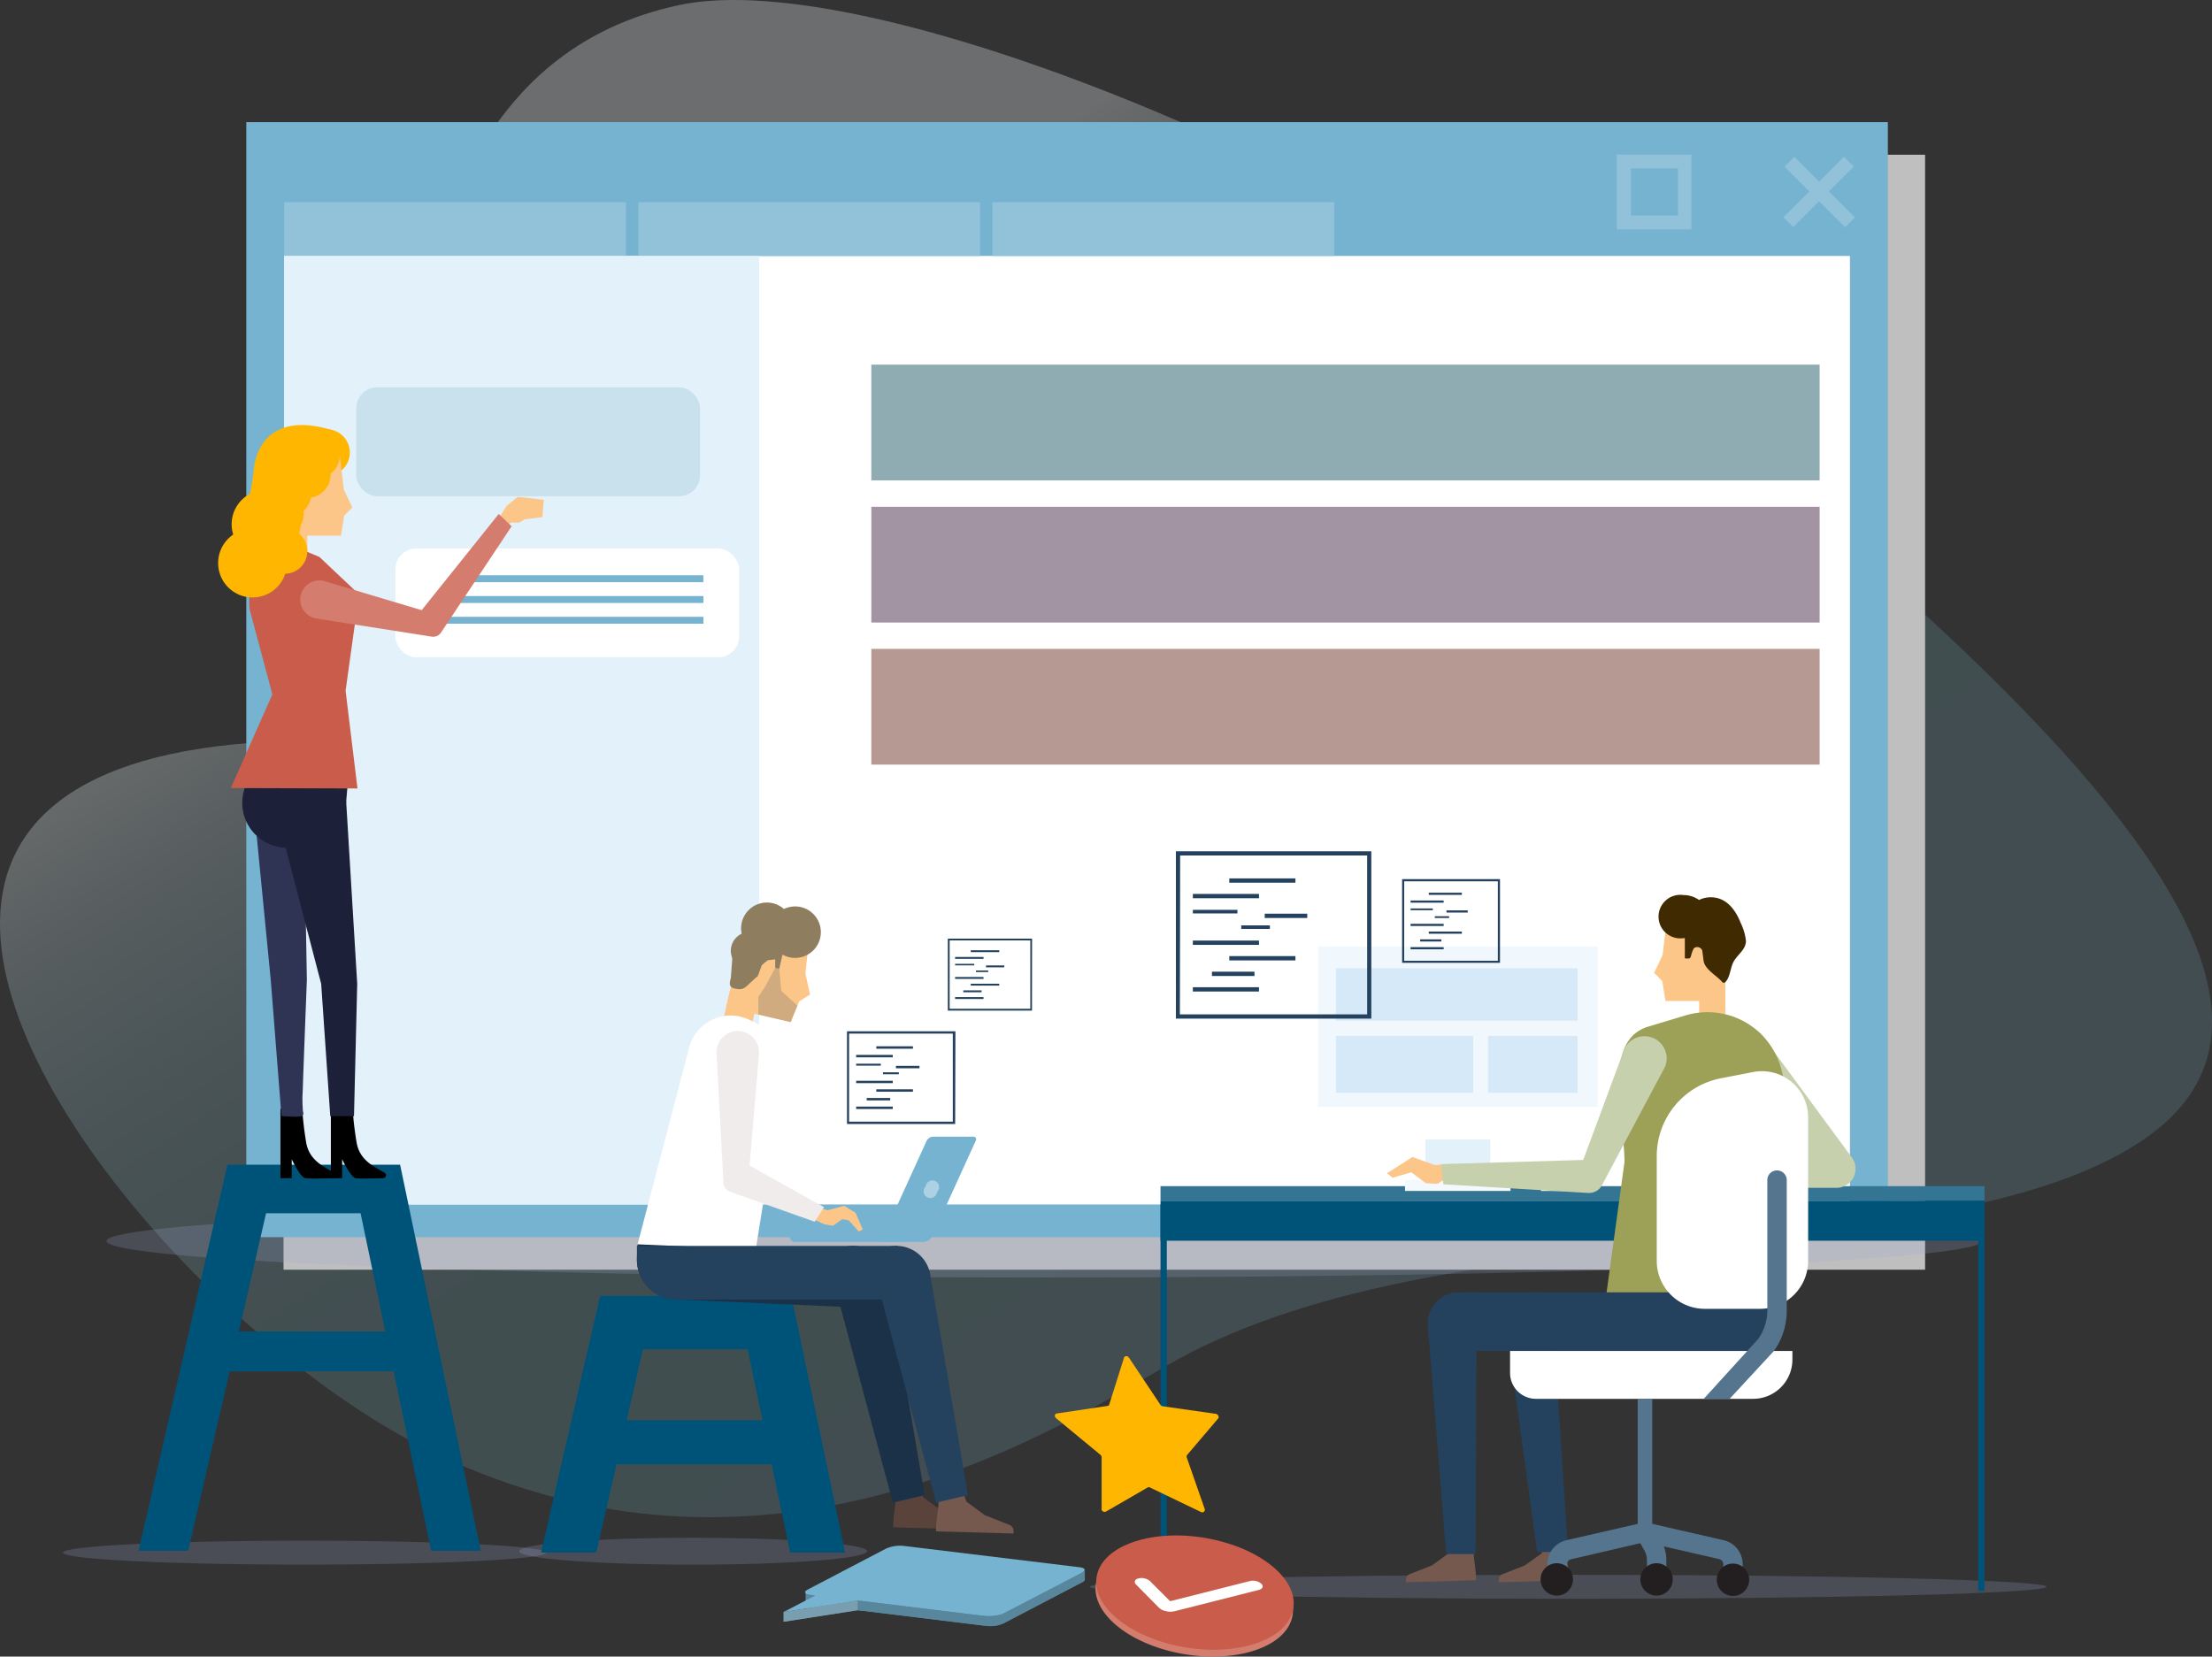 <svg xmlns="http://www.w3.org/2000/svg" xmlns:xlink="http://www.w3.org/1999/xlink" viewBox="0 0 329.06 246.47"><rect x="0" y="0" width="329.06" height="246.47" fill="#333333" stroke="none"/><defs><linearGradient id="linear-gradient" x1="-346.57" y1="259.15" x2="-346.3" y2="259.72" gradientTransform="matrix(-295.26, 64.3, -49.26, -226.19, -89369.84, 81079.25)" gradientUnits="userSpaceOnUse"><stop offset="0" stop-color="#608a93"/><stop offset="0.36" stop-color="#628c94"/><stop offset="0.51" stop-color="#699199"/><stop offset="0.63" stop-color="#769aa2"/><stop offset="0.73" stop-color="#88a7ae"/><stop offset="0.82" stop-color="#9fb8be"/><stop offset="0.9" stop-color="#bccdd2"/><stop offset="0.97" stop-color="#dde6e8"/><stop offset="1" stop-color="#f0f3f5"/></linearGradient></defs><title>Build WP</title><g id="Layer_2" data-name="Layer 2"><g id="Plan"><path id="Path_20835" data-name="Path 20835" d="M28.61,189.17C40,200.82,53.21,210.76,64.85,216.3c48.08,22.89,89.22-1.66,108.11-12.78,41.79-24.59,114.12-13.25,145.28-33.54,18.95-12.34,12.17-32.89-13.75-60.71-11.2-12-26-25.4-43.78-40.06C208.89,26.58,129.62-5.4,101,.76,42.88,13.25,69.37,108.23,37.62,110.51-19.92,114.64-1.93,158,28.61,189.17Z" style="opacity:0.3;isolation:isolate;fill:url(#linear-gradient)"/><polyline points="286.38 23.02 42.18 23.02 42.18 188.91 286.38 188.91 286.38 23.02" style="fill:#bfbfbf"/><path d="M294.84,184.64c0,3-62.46,5.43-139.5,5.43s-139.5-2.44-139.5-5.43,62.46-5.44,139.5-5.44S294.84,181.63,294.84,184.64Z" style="fill:#9faad4;opacity:0.22;isolation:isolate"/><rect x="36.64" y="18.17" width="244.2" height="165.9" style="fill:#75b3d0"/><rect x="42.28" y="38.08" width="232.92" height="141.12" style="fill:#fff"/><rect x="42.28" y="30.08" width="50.84" height="8" style="fill:#91c2d9"/><rect x="94.96" y="30.08" width="50.84" height="8" style="fill:#91c2d9"/><rect x="147.64" y="30.08" width="50.84" height="8" style="fill:#91c2d9"/><path d="M251.62,34.13h-11.1V23h11.1Zm-9-2.07h7v-7h-7Z" style="fill:#91c2d9"/><rect x="269.66" y="22.19" width="2.07" height="12.74" transform="translate(59.07 199.76) rotate(-44.99)" style="fill:#91c2d9"/><rect x="264.18" y="27.53" width="12.74" height="2.07" transform="translate(58.98 199.59) rotate(-44.98)" style="fill:#91c2d9"/><rect x="42.28" y="38.08" width="70.64" height="141.12" style="fill:#e3f1fb"/><rect x="129.62" y="54.25" width="141.07" height="17.22" style="fill:#608a93;opacity:0.7"/><rect x="129.62" y="75.4" width="141.07" height="17.22" style="fill:#7d677d;opacity:0.7"/><rect x="129.62" y="96.54" width="141.07" height="17.22" style="fill:#986e65;opacity:0.7"/><rect x="53" y="57.63" width="51.14" height="16.19" rx="3.1" style="fill:#c8e1ec"/><rect x="58.81" y="81.61" width="51.14" height="16.19" rx="3.1" style="fill:#fff"/><rect x="69.31" y="85.59" width="35.32" height="1.03" style="fill:#75b3d0"/><rect x="65.25" y="88.68" width="39.39" height="1.03" style="fill:#75b3d0"/><rect x="65.25" y="91.77" width="39.39" height="1.03" style="fill:#75b3d0"/></g><g id="People"><path d="M81.23,231c0,1-16.09,1.79-35.93,1.79S9.36,232,9.36,231s16.09-1.78,35.94-1.78S81.23,230,81.23,231Z" style="fill:#9faad4;opacity:0.22;isolation:isolate"/><path d="M39.58,180.51H53.64l10.5,50.22h7.38l-12-57.44H33.84l-.65,2.8L20.61,230.73H28C31.45,215.86,37.59,189.18,39.58,180.51Z" style="fill:#005378"/><rect x="30.81" y="198.1" width="31.54" height="5.93" style="fill:#005378"/><path d="M129,230.79c0,1.1-11.59,2-25.88,2s-25.88-.88-25.88-2,11.59-2,25.88-2S129,229.7,129,230.79Z" style="fill:#9faad4;opacity:0.22;isolation:isolate"/><rect x="85.93" y="211.3" width="34.94" height="6.57" style="fill:#005378"/><path d="M95.65,200.75h15.57L117.54,231h8.18l-8-38.21H89.28l-.71,3.1c-3.34,14.49-6,26-8.08,35.11H88.7C91.57,218.48,94.38,206.29,95.65,200.75Z" style="fill:#005378"/><rect x="127.36" y="156.95" width="5.45" height="0.36" style="fill:#24415e"/><rect x="127.36" y="164.64" width="5.45" height="0.36" style="fill:#24415e"/><rect x="127.36" y="160.8" width="5.45" height="0.35" style="fill:#24415e"/><rect x="130.36" y="162.07" width="5.45" height="0.36" style="fill:#24415e"/><rect x="130.36" y="155.67" width="5.45" height="0.36" style="fill:#24415e"/><rect x="133.28" y="158.58" width="3.5" height="0.36" style="fill:#24415e"/><rect x="128.93" y="163.36" width="3.5" height="0.36" style="fill:#24415e"/><rect x="127.36" y="158.26" width="3.67" height="0.29" style="fill:#24415e"/><rect x="131.35" y="159.54" width="2.36" height="0.29" style="fill:#24415e"/><path d="M142.09,167.23H126V153.44h16.13Zm-15.78-.35h15.43v-13.1H126.31Z" style="fill:#24415e"/><rect x="142.08" y="142.38" width="4.23" height="0.28" style="fill:#24415e"/><rect x="142.08" y="148.35" width="4.23" height="0.28" style="fill:#24415e"/><rect x="142.08" y="145.36" width="4.23" height="0.28" style="fill:#24415e"/><rect x="144.41" y="146.36" width="4.24" height="0.28" style="fill:#24415e"/><rect x="144.41" y="141.38" width="4.24" height="0.28" style="fill:#24415e"/><rect x="146.68" y="143.64" width="2.72" height="0.28" style="fill:#24415e"/><rect x="143.3" y="147.35" width="2.72" height="0.28" style="fill:#24415e"/><rect x="142.08" y="143.4" width="2.85" height="0.23" style="fill:#24415e"/><rect x="145.18" y="144.39" width="1.83" height="0.23" style="fill:#24415e"/><path d="M153.52,150.36H141V139.65h12.53Zm-12.25-.27h12V139.92h-12Z" style="fill:#24415e"/><path d="M133.71,183.27H118.23a.75.75,0,0,0-.74.75h0a.75.75,0,0,0,.74.75h15.48a.75.75,0,0,0,.74-.75h0A.75.75,0,0,0,133.71,183.27Z" style="fill:#75b3d0"/><path d="M137.29,184.77H131l6.83-15a1.12,1.12,0,0,1,1-.65h6a.38.38,0,0,1,.35.54l-6.47,14.21A1.55,1.55,0,0,1,137.29,184.77Z" style="fill:#75b3d0"/><path d="M139.39,177.35a1,1,0,1,1-1.68-.83,1,1,0,1,1,1.68.83Z" style="fill:#acd1e3"/><path d="M132.87,227.24l11.54.32v-.4a1,1,0,0,0-.71-.92l-3.59-1.42-2.71-2-.54-1.46-3.63.11,0,1.85-.32,2.71Z" style="fill:#59433b"/><path d="M137.56,222.45l-4.74,1.11-10-37.38,2.91-.68a5.11,5.11,0,0,1,6.14,3.81Z" style="fill:#1b3147"/><polygon points="108.02 149.85 117.63 152.08 118.89 148.99 120.5 147.97 119.81 144.82 120.42 139.19 111.01 137 108.02 149.85" style="fill:#fdc689"/><rect x="107.76" y="147.73" width="4.31" height="7.02" transform="translate(182.69 323.45) rotate(-166.9)" style="fill:#fdc689"/><path d="M114.55,137.82a3.83,3.83,0,1,0,4.6-2.86A3.84,3.84,0,0,0,114.55,137.82Z" style="fill:#8e7e5f"/><path d="M110.35,137.24a3.83,3.83,0,1,0,4.6-2.86A3.84,3.84,0,0,0,110.35,137.24Z" style="fill:#8e7e5f"/><path d="M108.79,140.82a2.8,2.8,0,1,0,3.37-2.09A2.81,2.81,0,0,0,108.79,140.82Z" style="fill:#8e7e5f"/><path d="M116.47,141.75l-.55,2.39-.6-.14,0-1.27-1.09.14-.88.66-.6,1.67c-2,1.69-1.88,2.16-3.3,1.91h0c-1-.18-1-.64-.73-1.61l.25-3.34,3.31-2.46,2.68-.14,2.13,1.72Z" style="fill:#8e7e5f"/><path d="M111.8,189.78l-17-4.46,7.72-29.47a6.37,6.37,0,0,1,8.79-4.19l.74.34c5,2.26,3.79,11.12,3,17.56Z" style="fill:#fff"/><path d="M133.3,194.79l-32.85-1.46a5.93,5.93,0,0,1-5.7-6.15l.08-2.05,38.77,1.69Z" style="fill:#1b3147"/><path d="M133.54,193.35l-32.87,0a5.92,5.92,0,0,1-5.92-5.93v-2.05l38.79,0Z" style="fill:#24415e"/><path d="M139.24,227.84l11.54.32v-.4a1,1,0,0,0-.71-.92l-3.59-1.42-2.71-2-.55-1.46-3.62.11,0,1.85-.32,2.71Z" style="fill:#76594e"/><path d="M144,222.45l-4.74,1.11-10-37.38,2.92-.68a5.11,5.11,0,0,1,6.14,3.81Z" style="fill:#24415e"/><polygon points="120.95 179.42 123.12 180.06 125.58 179.4 127.28 180.46 128.35 182.93 127.75 183.22 126.25 181.55 125.27 181.39 123.91 182.38 122.58 182.14 121.45 181.6 119.9 181.14 120.95 179.42" style="fill:#fdc689"/><path d="M108.55,177.29l12.64,4.48,1.4-2.17-11.08-6.18,1.41-16.77a3.17,3.17,0,0,0-3.49-3.23h0a3.16,3.16,0,0,0-2.82,3.47l1,19A1.55,1.55,0,0,0,108.55,177.29Z" style="fill:#f0ecec"/><polygon points="118.63 149.63 116.22 147.41 115.92 144.14 115.32 144 113.81 146.81 112.81 148.31 112.81 150.96 117.63 152.08 118.63 149.63" style="fill:#24415e;opacity:0.2"/><path d="M304.44,236.08c0,1-31.86,1.79-71.17,1.79s-71.16-.8-71.16-1.79,31.86-1.78,71.16-1.78S304.44,235.1,304.44,236.08Z" style="fill:#9faad4;opacity:0.22;isolation:isolate"/><path d="M219.58,235.11l-10.42.3V235a.86.86,0,0,1,.64-.83l3.24-1.28,2.45-1.77.49-1.32,3.27.1,0,1.67.29,2.45Z" style="fill:#76594e"/><polygon points="256.66 148.93 247.76 148.93 247.28 145.96 246.07 144.74 247.33 142.1 247.94 137.03 256.66 137.03 256.66 148.93" style="fill:#fdc689"/><rect x="252.77" y="146.6" width="3.89" height="6.34" style="fill:#fdc689"/><rect x="172.64" y="179.19" width="0.94" height="56.99" style="fill:#005378"/><rect x="172.64" y="176.48" width="122.58" height="2.17" style="fill:#337593"/><rect x="172.64" y="178.65" width="122.58" height="5.95" style="fill:#005378"/><rect x="294.27" y="178.65" width="0.94" height="58.06" style="fill:#005378"/><path d="M218,192.28h47.43a0,0,0,0,1,0,0v2.26A6.46,6.46,0,0,1,259,201H218a0,0,0,0,1,0,0v-8.72A0,0,0,0,1,218,192.28Z" style="fill:#24415e"/><path d="M215.13,231.22h4.4l.13-38.94H217a4.61,4.61,0,0,0-4.62,4.61Z" style="fill:#24415e"/><path d="M233.4,235.11l-10.42.3V235a.87.87,0,0,1,.64-.83l3.24-1.28,2.46-1.77.49-1.32,3.26.1,0,1.67.29,2.45Z" style="fill:#76594e"/><path d="M228.66,230.91l4.61,0-2.36-36.27a2.51,2.51,0,0,0-2.84-2.35h0a4.59,4.59,0,0,0-4,5.16Z" style="fill:#24415e"/><rect x="212.04" y="168.23" width="9.65" height="7.31" style="fill:#e3f1fb"/><rect x="194.72" y="137.77" width="44.28" height="31.75" rx="1.67" style="fill:#fff"/><rect x="196.06" y="140.84" width="41.61" height="23.83" style="fill:#f1f8fd"/><rect x="209.01" y="175.55" width="15.7" height="1.64" style="fill:#f4f9fd"/><path d="M235.79,177.19h-6.54v-.46a2,2,0,0,1,1.68-1.95l2.45-.36a2.1,2.1,0,0,1,2.41,2.08Z" style="fill:#fff"/><polygon points="216.56 173.16 213.44 173.34 210.11 172.14 206.34 174.56 207.16 175.23 209.95 174.42 212.11 176.04 213.86 176.13 214.5 175.69 216.86 175.55 216.56 173.16" style="fill:#fdc689"/><path d="M273.17,176.73H252.23l-.54-3.16,17.14-1.46-11.27-14.39a2.83,2.83,0,0,1,.39-4.05l.15-.12a2.83,2.83,0,0,1,4,.46l13.32,18.12A2.84,2.84,0,0,1,273.17,176.73Z" style="fill:#c6d0ad"/><path d="M265.41,192.28H239l2.66-19.38c0-6.57-3.4-18,3.48-20.14l5.45-1.64a11.38,11.38,0,0,1,11.82,3.18,11.84,11.84,0,0,1,3,7.86Z" style="fill:#9da057"/><path d="M261.85,194.73H253.6a7.14,7.14,0,0,1-7.14-7.14V172A11.79,11.79,0,0,1,256,160.43l4.8-.93a6.87,6.87,0,0,1,8.18,6.75v21.34A7.14,7.14,0,0,1,261.85,194.73Z" style="fill:#fff"/><path d="M236.25,177.49l-21.53-1.29-.35-3,21.15-.62,6.1-16.44a3.29,3.29,0,0,1,4.71-1.5h0a3.28,3.28,0,0,1,1.13,4.52l-9.17,17.22A2.17,2.17,0,0,1,236.25,177.49Z" style="fill:#c6d0ad"/><path d="M224.64,201h42a0,0,0,0,1,0,0v1.28a5.84,5.84,0,0,1-5.84,5.84H228.49a3.85,3.85,0,0,1-3.85-3.85V201A0,0,0,0,1,224.64,201Z" style="fill:#fff"/><rect x="243.63" y="208.11" width="2.16" height="19.84" style="fill:#55758e"/><path d="M259.24,234.3h-2.88v-1.57a.8.8,0,0,0-.62-.77l-11.35-2.6.65-2.81,11.35,2.6a3.65,3.65,0,0,1,2.85,3.58Z" style="fill:#55758e"/><path d="M247.87,234.3H245v-2.16a3.06,3.06,0,0,0-.4-1.5l-1.12-2,2.51-1.43,1.12,2a5.92,5.92,0,0,1,.78,2.93Z" style="fill:#55758e"/><path d="M233.08,234.3h-2.89v-1.57a3.65,3.65,0,0,1,2.85-3.58l11.35-2.6.65,2.81L233.69,232a.79.79,0,0,0-.61.77Z" style="fill:#55758e"/><path d="M234,235a2.41,2.41,0,1,1-2.41-2.42A2.41,2.41,0,0,1,234,235Z" style="fill:#231f20"/><path d="M248.84,235a2.41,2.41,0,1,1-2.41-2.42A2.41,2.41,0,0,1,248.84,235Z" style="fill:#231f20"/><circle cx="257.8" cy="235.04" r="2.41" style="fill:#231f20"/><rect x="198.73" y="144.07" width="35.95" height="7.78" style="fill:#d5e9f8"/><rect x="198.73" y="154.13" width="20.43" height="8.46" style="fill:#d5e9f8"/><rect x="221.37" y="154.13" width="13.31" height="8.46" style="fill:#d5e9f8"/><rect x="177.45" y="133" width="9.84" height="0.64" style="fill:#24415e"/><rect x="177.45" y="146.88" width="9.84" height="0.64" style="fill:#24415e"/><rect x="177.45" y="139.94" width="9.84" height="0.64" style="fill:#24415e"/><rect x="182.87" y="142.25" width="9.84" height="0.64" style="fill:#24415e"/><rect x="182.87" y="130.69" width="9.84" height="0.64" style="fill:#24415e"/><rect x="188.14" y="135.94" width="6.33" height="0.64" style="fill:#24415e"/><rect x="180.29" y="144.57" width="6.33" height="0.64" style="fill:#24415e"/><rect x="177.45" y="135.37" width="6.63" height="0.53" style="fill:#24415e"/><rect x="184.65" y="137.68" width="4.26" height="0.53" style="fill:#24415e"/><path d="M204,151.55H174.93V126.66H204Zm-28.48-.63h27.86V127.28H175.56Z" style="fill:#24415e"/><rect x="209.84" y="133.98" width="4.92" height="0.32" style="fill:#24415e"/><rect x="209.84" y="140.92" width="4.92" height="0.32" style="fill:#24415e"/><rect x="209.84" y="137.45" width="4.92" height="0.32" style="fill:#24415e"/><rect x="212.55" y="138.6" width="4.92" height="0.32" style="fill:#24415e"/><rect x="212.55" y="132.82" width="4.92" height="0.32" style="fill:#24415e"/><rect x="215.18" y="135.45" width="3.16" height="0.32" style="fill:#24415e"/><rect x="211.26" y="139.76" width="3.16" height="0.32" style="fill:#24415e"/><rect x="209.84" y="135.16" width="3.31" height="0.26" style="fill:#24415e"/><rect x="213.44" y="136.32" width="2.13" height="0.26" style="fill:#24415e"/><path d="M223.14,143.25H208.58V130.8h14.56Zm-14.25-.31h13.93V131.12H208.89Z" style="fill:#24415e"/><path d="M257.31,208.11h-3.85l8.08-8.88a7.36,7.36,0,0,0,1.37-4.27V175.58a1.43,1.43,0,0,1,1.44-1.44h0a1.44,1.44,0,0,1,1.45,1.44V195a10.27,10.27,0,0,1-1.91,6Z" style="fill:#55758e"/><path d="M259.73,140.05V140a8.1,8.1,0,0,0-.79-2.7c-.68-1.73-2-3.8-4.44-3.8a4.05,4.05,0,0,0-1.75.4,4,4,0,0,0-2.31-.73,3.24,3.24,0,1,0,0,6.41l.2,0v3a2.3,2.3,0,0,0,.72,0,.65.65,0,0,0,.18-.3,5.41,5.41,0,0,1,.42-1.17.79.79,0,0,1,1.27.32l.19,1.47c.17,1.33,1.9,2.2,2.73,3.15a.42.42,0,0,0,.28.18.39.39,0,0,0,.28-.16c.65-.72.69-1.94,1.09-2.8C258.34,142.07,259.67,141.41,259.73,140.05Z" style="fill:#3f2a01"/><polygon points="119.84 237.01 119.84 238.8 128.82 239.7 128.82 238.26 119.84 237.01" style="fill:#58869c"/><path d="M160.61,234.64l-26.19-3.2a5.24,5.24,0,0,0-2.6.4l-11.67,6.1c-.62.32-.46.67.36.77l.79.09-4.75,2.49,11.06-1.72,19.1,2.34a5.25,5.25,0,0,0,2.6-.4l11.67-6.1C161.59,235.08,161.43,234.74,160.61,234.64Z" style="fill:#58869c"/><path d="M160.61,233.18,134.42,230a5.24,5.24,0,0,0-2.6.4l-11.67,6.1c-.62.33-.46.67.36.77l.79.1-4.75,2.48,11.06-1.71,19.1,2.33a5.25,5.25,0,0,0,2.6-.4L161,234C161.59,233.62,161.43,233.28,160.61,233.18Z" style="fill:#75b3d0"/><polygon points="116.55 239.83 116.55 241.29 127.61 239.57 127.61 238.12 116.55 239.83" style="fill:#799eb0"/><path d="M127.61,238.12l18.08,2.21a8.7,8.7,0,0,0,3.32-.15c.91-.45,12-6.23,12-6.23a.71.71,0,0,0,.37-.38V235s.06.17-.34.38l-11.32,5.92a4.57,4.57,0,0,1-3,.6l-19.1-2.34Z" style="fill:#58869c"/><path d="M192,241.34c-1.75,4.31-9.59,6.29-17.51,4.43s-12.92-6.87-11.17-11.18,9.59-6.29,17.51-4.43S193.75,237,192,241.34Z" style="fill:#d47d6f"/><path d="M192.11,240.32c-1.75,4.31-9.59,6.3-17.52,4.43s-12.92-6.86-11.17-11.17,9.59-6.3,17.51-4.43S193.86,236,192.11,240.32Z" style="fill:#c95c4a"/><path d="M173.41,239.7a2,2,0,0,1-1-.5L169,235.75c-.36-.36-.2-.77.37-.92a2,2,0,0,1,1.7.4l3,3,11.87-3a1.93,1.93,0,0,1,1.7.4c.36.36.2.77-.37.92l-12.61,3.19A2.57,2.57,0,0,1,173.41,239.7Z" style="fill:#fff"/><path id="Path_19756" data-name="Path 19756" d="M170.76,221.29l-6.24,3.61a.48.48,0,0,1-.64-.26.33.33,0,0,1,0-.17l0-7.66a.54.54,0,0,0-.19-.37L157.1,211c-.28-.24-.22-.65.11-.7l7.49-1.12A.32.32,0,0,0,165,209l2.21-7c.1-.31.54-.31.74,0l4.67,7a.49.49,0,0,0,.35.23l7.88,1.12c.35.05.56.47.36.7l-4.61,5.42a.41.41,0,0,0-.06.37l2.67,7.66a.37.37,0,0,1-.19.47.37.37,0,0,1-.34,0l-7.51-3.61A.42.42,0,0,0,170.76,221.29Z" style="fill:#ffb600"/><g id="Group_11646" data-name="Group 11646"><g id="Group_11645" data-name="Group 11645"><path id="Path_20953" data-name="Path 20953" d="M49.22,164.94l0,10.36H50.9v-2.82s1.27,2.69,2,2.81c.5.08,2.49.05,4.12,0a.44.44,0,0,0,.19-.81c-1.49-.89-3.66-1.78-4.15-4.42a52.59,52.59,0,0,1-.62-5.28Z"/><path id="Path_20953-2" data-name="Path 20953" d="M41.72,164.94l0,10.36H43.4v-2.82s1.27,2.69,2,2.81c.5.08,2.49.05,4.12,0a.44.44,0,0,0,.19-.81c-1.49-.89-3.66-1.78-4.15-4.42a52.59,52.59,0,0,1-.62-5.28Z"/></g></g><path d="M45.1,67.33a3.47,3.47,0,1,0,3.47-3.47A3.47,3.47,0,0,0,45.1,67.33Z" style="fill:#ffb600"/><polygon points="41.83 79.7 50.73 79.7 51.2 76.72 52.42 75.5 51.16 72.87 50.55 67.79 41.83 67.79 41.83 79.7" style="fill:#fdc689"/><rect x="41.83" y="77.36" width="3.89" height="6.34" transform="translate(87.55 161.07) rotate(180)" style="fill:#fdc689"/><path d="M42.26,70.61a3.46,3.46,0,1,0,3.46-3.46A3.46,3.46,0,0,0,42.26,70.61Z" style="fill:#ffb600"/><path d="M41.29,68.14a3.47,3.47,0,1,0,3.47-3.46A3.47,3.47,0,0,0,41.29,68.14Z" style="fill:#ffb600"/><path d="M40.66,71.61a2.53,2.53,0,1,0,2.53-2.53A2.52,2.52,0,0,0,40.66,71.61Z" style="fill:#ffb600"/><path d="M45.25,123l.4,22.78-.33,8.59-.23,6.14c0,.9-.07,1.8-.1,2.71,0,.65,0,1.29.06,1.94,0,.45.2.38,0,.78s-2.67.11-3.18.11L40.28,145.8,38.05,123Z" style="fill:#2f3454"/><path d="M50.9,126.13H42.72a6.68,6.68,0,0,1-6.46-8.38l1.13-4.26H52Z" style="fill:#1d2039"/><path d="M42.22,80.64l5.29,2.22,5.9,5.57-2,14.34,1.77,14.54-18.85-.06,6.19-13.93-3.4-12.73C36.72,87.12,38.74,80.4,42.22,80.64Z" style="fill:#c95c4a"/><polygon points="51.49 119.15 53.14 146.38 52.66 166.07 49.13 166.07 47.78 146.38 40.59 118.84 51.49 119.15" style="fill:#1d2039"/><path d="M50.55,67.79a3.41,3.41,0,0,1-3.43,3.36,3.36,3.36,0,0,1,0-6.71A3.41,3.41,0,0,1,50.55,67.79Z" style="fill:#ffb600"/><path d="M46.29,73.48a3.36,3.36,0,1,1-3.36-3.36A3.35,3.35,0,0,1,46.29,73.48Z" style="fill:#ffb600"/><path d="M44,78.65a3.36,3.36,0,1,1-3.36-3.36A3.37,3.37,0,0,1,44,78.65Z" style="fill:#24415e"/><path d="M45.72,82a3.36,3.36,0,1,1-3.36-3.36A3.35,3.35,0,0,1,45.72,82Z" style="fill:#ffb600"/><path d="M42.69,83.77a5.12,5.12,0,1,1-5.12-5.12A5.11,5.11,0,0,1,42.69,83.77Z" style="fill:#ffb600"/><path d="M44.7,78a5.12,5.12,0,1,1-5.12-5.12A5.12,5.12,0,0,1,44.7,78Z" style="fill:#ffb600"/><path d="M45.18,76.47a3.36,3.36,0,1,1-3.35-3.36A3.35,3.35,0,0,1,45.18,76.47Z" style="fill:#ffb600"/><path d="M44.29,73.25a3.36,3.36,0,1,1-3.36-3.36A3.37,3.37,0,0,1,44.29,73.25Z" style="fill:#ffb600"/><path d="M45.18,70.78a3.36,3.36,0,1,1-3.35-3.36A3.35,3.35,0,0,1,45.18,70.78Z" style="fill:#ffb600"/><path d="M49.4,64c-9-2.75-11.38,2.61-11.65,5.93a35.3,35.3,0,0,1-2.1,8.76c-.84,2.38-.39,6.29-.39,6.29l6.57-12.87,1.94-3.25,2.52-1.67Z" style="fill:#ffb600"/><polygon points="74.35 76.87 75.34 75.29 77.02 73.92 80.89 74.36 80.7 76.93 78.03 77.28 77.23 77.76 75.97 77.75 74.69 79.4 73.25 78.44 74.35 76.87" style="fill:#fdc689"/><path d="M65.61,94.11,76.11,78.3l-1.92-1.83L62.73,90.78,48.18,86.43a2.86,2.86,0,0,0-3.5,2.48h0a2.87,2.87,0,0,0,2.54,3.14l17,2.67A1.4,1.4,0,0,0,65.61,94.11Z" style="fill:#d47d6f"/></g></g></svg>